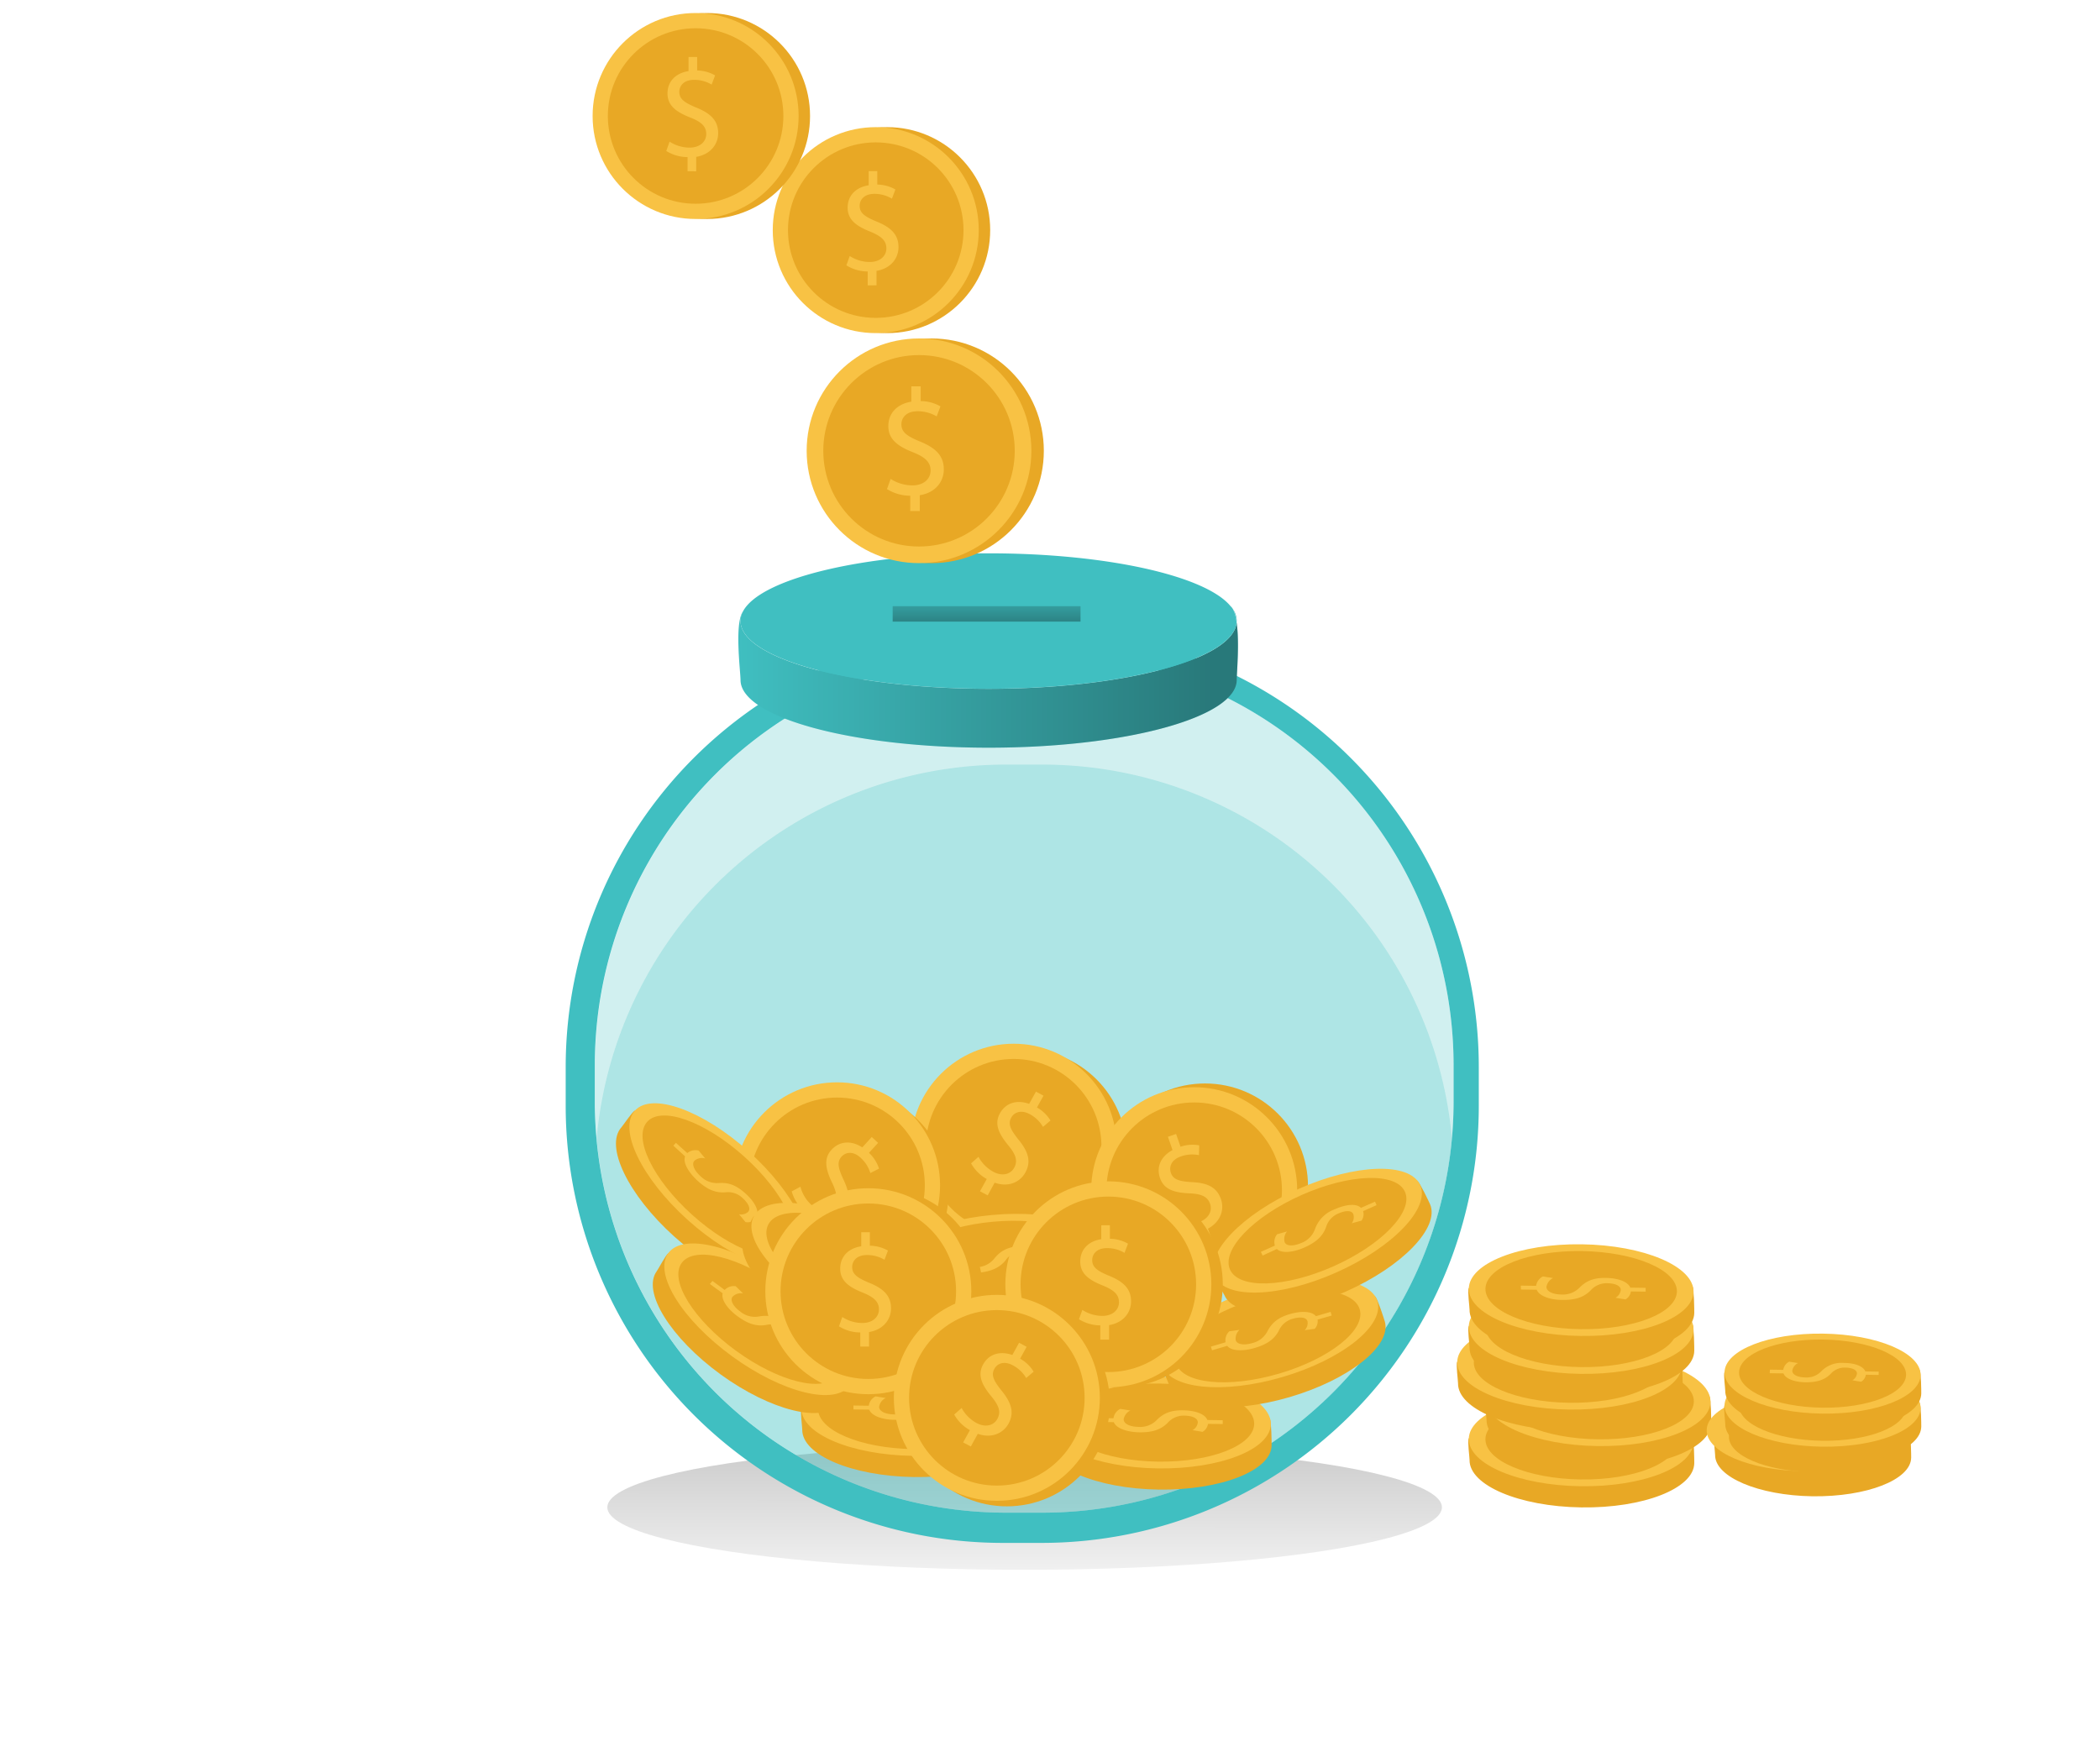 <svg xmlns="http://www.w3.org/2000/svg" xmlns:xlink="http://www.w3.org/1999/xlink" width="513.995" height="431.255" viewBox="0 0 513.995 431.255">
  <defs>
    <linearGradient id="linear-gradient" x1="0.496" y1="1.389" x2="0.527" y2="-5.74" gradientUnits="objectBoundingBox">
      <stop offset="0" stop-color="#010101" stop-opacity="0"/>
      <stop offset="0.95" stop-color="#010101"/>
    </linearGradient>
    <linearGradient id="linear-gradient-2" x1="0" y1="0.499" x2="1" y2="0.499" xlink:href="#linear-gradient"/>
    <linearGradient id="linear-gradient-3" x1="0.492" y1="-1.344" x2="0.505" y2="1.582" xlink:href="#linear-gradient"/>
  </defs>
  <g id="money_jar_1_" data-name="money_jar (1)" transform="translate(0.028 -0.033)">
    <path id="Path_50" data-name="Path 50" d="M225.05,18.52c-25.4,1.56-51.15,5-74.29,15.64-20.69,9.5-38.5,24.38-54.34,40.74C81.89,89.9,68.59,106.62,61,126.08,54.9,141.89,52.74,159,47,175c-10.45,29-32.44,53.4-38.88,83.53a113.59,113.59,0,0,0-1.64,32.72c4.94,62.4,47.81,120.25,106.06,143.13,26.75,10.51,55.78,14,84.51,14.38,35.62.48,71.13-3.66,106.51-7.79,59.82-7,121.43-14.54,173.93-44.05,7.62-4.29,15.09-9.08,21-15.49,8.38-9,13.32-20.69,16.55-32.56a143.18,143.18,0,0,0-4-87c-7.39-19.76-19.3-38.4-20.81-59.44-1.6-22.31,8.74-43.49,14.63-65.07,5.12-18.76,6.07-43.56-6.13-60.16-8.71-11.85-25.63-15.93-38.66-21.06a554.653,554.653,0,0,0-149.37-36,543.5,543.5,0,0,0-85.65-1.62Z" transform="translate(-6 -17.51)" fill="none" opacity="0.24"/>
    <ellipse id="Ellipse_61" data-name="Ellipse 61" cx="102.14" cy="15.3" rx="102.14" ry="15.3" transform="translate(148.62 353.73)" fill="url(#linear-gradient)"/>
    <path id="Path_51" data-name="Path 51" d="M260.92,171.76h-9.49a107,107,0,0,0-107,107v9.49a107,107,0,0,0,107,107h9.49a107,107,0,0,0,107-107v-9.49a107,107,0,0,0-107-107ZM361.75,287.2A100.642,100.642,0,0,1,261.1,387.85h-8.89A100.642,100.642,0,0,1,151.56,287.19v-8.92A100.628,100.628,0,0,1,252.2,177.65h8.91A100.632,100.632,0,0,1,361.75,278.28Z" transform="translate(-6 -17.51)" fill="#40bfc1"/>
    <path id="Path_52" data-name="Path 52" d="M361.75,278.27v8.93c0,3.07-.12,6.11-.4,9.08a100.65,100.65,0,0,1-100.24,91.57h-8.9A100.65,100.65,0,0,1,152,296.28c-.28-3-.4-6-.4-9.08v-8.93A100.628,100.628,0,0,1,252.2,177.65h8.91A100.632,100.632,0,0,1,361.75,278.28Z" transform="translate(-6 -17.51)" fill="#40bfc1" opacity="0.24"/>
    <path id="Path_53" data-name="Path 53" d="M361.35,296.28a100.65,100.65,0,0,1-100.24,91.57h-8.9A100.65,100.65,0,0,1,152,296.28a100.63,100.63,0,0,1,100.25-91.56h8.9a100.625,100.625,0,0,1,100.2,91.54Z" transform="translate(-6 -17.51)" fill="#40bfc1" opacity="0.24"/>
    <circle id="Ellipse_62" data-name="Ellipse 62" cx="25.21" cy="25.21" r="25.21" transform="translate(225.33 256.89)" fill="#e8a825"/>
    <circle id="Ellipse_63" data-name="Ellipse 63" cx="25.21" cy="25.21" r="25.21" transform="translate(222.87 255.54)" fill="#f8c244"/>
    <circle id="Ellipse_64" data-name="Ellipse 64" cx="21.48" cy="21.48" r="21.48" transform="translate(226.6 259.27)" fill="#e8a825"/>
    <path id="Path_54" data-name="Path 54" d="M245.83,309.17l1.66-3a9.91,9.91,0,0,1-3.84-3.83l1.81-1.6a9.14,9.14,0,0,0,3.6,3.64c2.12,1.17,4.22.73,5.16-1s.3-3.3-1.42-5.41c-2.39-2.87-3.52-5.28-2.09-7.87s4.16-3.4,7.16-2.33l1.66-3,1.85,1-1.6,2.89a9.12,9.12,0,0,1,3.31,3.19l-1.83,1.56a8.18,8.18,0,0,0-3.2-3.09c-2.3-1.26-3.93-.37-4.58.83-.86,1.55-.18,2.94,1.83,5.44,2.39,2.95,3.09,5.35,1.62,8-1.29,2.36-4.15,3.67-7.51,2.48l-1.7,3.11Z" transform="translate(-6 -17.51)" fill="#f8c244"/>
    <circle id="Ellipse_65" data-name="Ellipse 65" cx="25.21" cy="25.21" r="25.21" transform="translate(181.7 266.89)" fill="#e8a825"/>
    <circle id="Ellipse_66" data-name="Ellipse 66" cx="25.21" cy="25.21" r="25.21" transform="translate(179.64 264.99)" fill="#f8c244"/>
    <circle id="Ellipse_67" data-name="Ellipse 67" cx="21.48" cy="21.48" r="21.48" transform="translate(183.37 268.72)" fill="#e8a825"/>
    <path id="Path_55" data-name="Path 55" d="M200.25,316.35l2.33-2.53a9.91,9.91,0,0,1-2.83-4.63l2.14-1.13a9,9,0,0,0,2.63,4.39c1.78,1.64,3.93,1.72,5.25.28s1.07-3.13-.1-5.59c-1.64-3.35-2.16-6-.16-8.15s4.85-2.3,7.51-.56l2.32-2.54,1.56,1.43-2.24,2.44a9,9,0,0,1,2.46,3.87L219,304.71a8.33,8.33,0,0,0-2.39-3.75c-1.93-1.78-3.72-1.29-4.64-.29-1.2,1.31-.87,2.82.49,5.72,1.62,3.43,1.72,5.94-.33,8.17-1.82,2-4.9,2.58-7.88.63l-2.4,2.61Z" transform="translate(-6 -17.51)" fill="#f8c244"/>
    <circle id="Ellipse_68" data-name="Ellipse 68" cx="25.21" cy="25.21" r="25.21" transform="translate(269.7 265.27)" fill="#e8a825"/>
    <circle id="Ellipse_69" data-name="Ellipse 69" cx="25.21" cy="25.21" r="25.21" transform="translate(267.05 266.19)" fill="#f8c244"/>
    <circle id="Ellipse_70" data-name="Ellipse 70" cx="21.48" cy="21.48" r="21.48" transform="translate(270.78 269.92)" fill="#e8a825"/>
    <path id="Path_56" data-name="Path 56" d="M300.85,322.34l-1.13-3.25a9.93,9.93,0,0,1-5.42.29v-2.42a9.07,9.07,0,0,0,5.12-.23c2.28-.8,3.37-2.65,2.73-4.49s-2.25-2.43-5-2.56c-3.73-.15-6.27-.92-7.25-3.73s.27-5.36,3.06-6.87l-1.13-3.25,2-.69,1.09,3.12a9.1,9.1,0,0,1,4.58-.33l-.07,2.4a8.239,8.239,0,0,0-4.44.32c-2.47.86-2.89,2.67-2.44,4,.58,1.68,2.06,2.1,5.26,2.29,3.79.19,6,1.29,7,4.15.89,2.54-.05,5.54-3.18,7.24l1.17,3.35Z" transform="translate(-6 -17.51)" fill="#f8c244"/>
    <path id="Path_57" data-name="Path 57" d="M308.67,184c0,9.14-27.19,16.58-60.71,16.58s-60.74-7.44-60.74-16.58c0-2-1.52-13.83.58-16.72a4.82,4.82,0,0,0-.58,2.3c0,9.18,27.19,16.59,60.74,16.59,33.11,0,60-7.23,60.68-16.25C309.38,174.83,308.67,182.27,308.67,184Z" transform="translate(-6 -17.51)" fill="#40bfc1"/>
    <path id="Path_58" data-name="Path 58" d="M308.67,184c0,9.14-27.19,16.58-60.71,16.58s-60.74-7.44-60.74-16.58c0-2-1.52-13.83.58-16.72a4.82,4.82,0,0,0-.58,2.3c0,9.18,27.19,16.59,60.74,16.59,33.11,0,60-7.23,60.68-16.25C309.38,174.83,308.67,182.27,308.67,184Z" transform="translate(-6 -17.51)" opacity="0.37" fill="url(#linear-gradient-2)"/>
    <path id="Path_59" data-name="Path 59" d="M308.64,169.9c-.65,9-27.57,16.25-60.68,16.25-33.55,0-60.74-7.41-60.74-16.59a4.82,4.82,0,0,1,.58-2.3h0C192,159.17,217.32,153,248,153c28.9,0,53.08,5.52,59.16,12.93a2.79,2.79,0,0,1,.59.74,10.16,10.16,0,0,1,.89,3.23Z" transform="translate(-6 -17.51)" fill="#40bfc1"/>
    <path id="Path_60" data-name="Path 60" d="M308.67,169.56a1.34,1.34,0,0,1,0,.34,10.159,10.159,0,0,0-.93-3.26,5,5,0,0,1,.93,2.92Z" transform="translate(-6 -17.51)" fill="#40bfc1"/>
    <rect id="Rectangle_9" data-name="Rectangle 9" width="45.98" height="3.78" transform="translate(218.46 148.43)" opacity="0.37" fill="url(#linear-gradient-3)"/>
    <circle id="Ellipse_71" data-name="Ellipse 71" cx="27.5" cy="27.5" r="27.5" transform="translate(200.46 82.89)" fill="#e8a825"/>
    <circle id="Ellipse_72" data-name="Ellipse 72" cx="27.5" cy="27.5" r="27.5" transform="translate(197.41 82.89)" fill="#f8c244"/>
    <circle id="Ellipse_73" data-name="Ellipse 73" cx="23.43" cy="23.43" r="23.43" transform="translate(201.48 86.96)" fill="#e8a825"/>
    <path id="Path_61" data-name="Path 61" d="M228.76,142.66V138.9a10.749,10.749,0,0,1-5.689-1.629l.889-2.491a9.93,9.93,0,0,0,5.36,1.59c2.64,0,4.42-1.52,4.42-3.64s-1.45-3.31-4.2-4.43c-3.79-1.48-6.14-3.19-6.14-6.43s2.2-5.43,5.62-6v-3.75h2.3v3.61a9.82,9.82,0,0,1,4.84,1.3l-.93,2.45a9,9,0,0,0-4.69-1.26c-2.86,0-3.94,1.71-3.94,3.19,0,1.94,1.38,2.91,4.61,4.24,3.83,1.57,5.77,3.5,5.77,6.81,0,2.94-2,5.69-5.88,6.32v3.87Z" transform="translate(-6 -17.51)" fill="#f8c244"/>
    <circle id="Ellipse_74" data-name="Ellipse 74" cx="25.21" cy="25.21" r="25.21" transform="translate(191.91 31.16)" fill="#e8a825"/>
    <circle id="Ellipse_75" data-name="Ellipse 75" cx="25.21" cy="25.21" r="25.21" transform="translate(189.11 31.16)" fill="#f8c244"/>
    <circle id="Ellipse_76" data-name="Ellipse 76" cx="21.48" cy="21.48" r="21.48" transform="translate(192.84 34.89)" fill="#e8a825"/>
    <path id="Path_62" data-name="Path 62" d="M218.35,87.41V84a9.94,9.94,0,0,1-5.22-1.5l.82-2.28a9.16,9.16,0,0,0,4.91,1.46c2.42,0,4.06-1.4,4.06-3.34s-1.33-3-3.86-4.06c-3.47-1.36-5.62-2.93-5.62-5.89s2-5,5.15-5.49V59.43h2.11v3.3a9.08,9.08,0,0,1,4.43,1.2l-.85,2.25A8.22,8.22,0,0,0,220,65c-2.63,0-3.62,1.57-3.62,2.93,0,1.77,1.26,2.66,4.23,3.88,3.51,1.44,5.28,3.21,5.28,6.24,0,2.7-1.87,5.22-5.38,5.8v3.54Z" transform="translate(-6 -17.51)" fill="#f8c244"/>
    <circle id="Ellipse_77" data-name="Ellipse 77" cx="25.21" cy="25.21" r="25.21" transform="translate(147.82 3.22)" fill="#e8a825"/>
    <circle id="Ellipse_78" data-name="Ellipse 78" cx="25.21" cy="25.21" r="25.21" transform="translate(145.02 3.22)" fill="#f8c244"/>
    <circle id="Ellipse_79" data-name="Ellipse 79" cx="21.48" cy="21.48" r="21.48" transform="translate(148.75 6.95)" fill="#e8a825"/>
    <path id="Path_63" data-name="Path 63" d="M174.26,59.47V56a9.87,9.87,0,0,1-5.21-1.5l.81-2.28a9.08,9.08,0,0,0,4.91,1.46c2.42,0,4.06-1.39,4.06-3.34s-1.33-3-3.85-4c-3.48-1.37-5.63-2.93-5.63-5.9s2-5,5.15-5.49V31.49h2.11V34.8A9.09,9.09,0,0,1,181,36l-.85,2.25a8.19,8.19,0,0,0-4.29-1.16c-2.63,0-3.62,1.57-3.62,2.93,0,1.77,1.26,2.66,4.23,3.89,3.51,1.43,5.28,3.2,5.28,6.24,0,2.69-1.87,5.21-5.38,5.79v3.54Z" transform="translate(-6 -17.51)" fill="#f8c244"/>
    <path id="Path_64" data-name="Path 64" d="M289.56,382.2c-15.19-.22-27.43-5.42-27.34-11.61,0-.69-.52-4.56-.22-5.21,2.39-5.2,14.37-5.81,27.88-5.62,13.28.19,24.43,0,26.92,5.13.36.73.42,5.7.41,6.48C317.13,377.57,304.74,382.41,289.56,382.2Z" transform="translate(-6 -17.51)" fill="#e8a825"/>
    <ellipse id="Ellipse_80" data-name="Ellipse 80" cx="11.22" cy="27.5" rx="11.22" ry="27.5" transform="matrix(0.014, -1, 1, 0.014, 255.858, 359.119)" fill="#f8c244"/>
    <ellipse id="Ellipse_81" data-name="Ellipse 81" cx="9.56" cy="23.43" rx="9.56" ry="23.43" transform="matrix(0.014, -1, 1, 0.014, 259.952, 357.517)" fill="#e8a825"/>
    <path id="Path_65" data-name="Path 65" d="M274.74,364.69l3.76.05a3.06,3.06,0,0,1,1.67-2.3l2.48.4A2.91,2.91,0,0,0,281,365c0,1.07,1.5,1.82,3.62,1.85a5.64,5.64,0,0,0,4.45-1.65c1.51-1.53,3.24-2.46,6.47-2.41s5.42,1,5.95,2.38l3.76.05v.94l-3.61-.05a2.7,2.7,0,0,1-1.33,1.95l-2.45-.41a2.49,2.49,0,0,0,1.29-1.9c0-1.16-1.69-1.63-3.17-1.65a5.23,5.23,0,0,0-4.27,1.82c-1.58,1.54-3.53,2.3-6.84,2.26-2.93-.05-5.67-.92-6.28-2.49l-3.87-.06Z" transform="translate(-6 -17.51)" fill="#f8c244"/>
    <path id="Path_66" data-name="Path 66" d="M393,386.56c-15.19-.21-27.43-5.41-27.34-11.61,0-.69-.52-4.55-.22-5.2,2.4-5.2,14.38-5.82,27.88-5.63,13.29.19,24.44,0,26.93,5.13.35.74.42,5.71.41,6.48C420.58,381.93,408.2,386.78,393,386.56Z" transform="translate(-6 -17.51)" fill="#e8a825"/>
    <ellipse id="Ellipse_82" data-name="Ellipse 82" cx="11.22" cy="27.5" rx="11.22" ry="27.5" transform="matrix(0.014, -1, 1, 0.014, 359.318, 363.481)" fill="#f8c244"/>
    <ellipse id="Ellipse_83" data-name="Ellipse 83" cx="9.56" cy="23.43" rx="9.56" ry="23.43" transform="matrix(0.014, -1, 1, 0.014, 363.412, 361.88)" fill="#e8a825"/>
    <path id="Path_67" data-name="Path 67" d="M378.2,369.05l3.75.06a3.08,3.08,0,0,1,1.67-2.3l2.49.4a2.86,2.86,0,0,0-1.63,2.16c0,1.08,1.5,1.83,3.62,1.86a5.7,5.7,0,0,0,4.45-1.65c1.51-1.53,3.23-2.46,6.46-2.42s5.42,1,6,2.38h3.75v.94h-3.61a2.69,2.69,0,0,1-1.33,2l-2.44-.42a2.52,2.52,0,0,0,1.29-1.89c0-1.17-1.69-1.63-3.18-1.65a5.2,5.2,0,0,0-4.26,1.82c-1.59,1.54-3.53,2.3-6.84,2.25-2.94,0-5.68-.91-6.29-2.49l-3.87-.05Z" transform="translate(-6 -17.51)" fill="#f8c244"/>
    <path id="Path_68" data-name="Path 68" d="M397.16,376.74c-15.19-.22-27.43-5.41-27.34-11.61,0-.69-.52-4.55-.22-5.2,2.39-5.21,14.37-5.82,27.88-5.63,13.29.19,24.43,0,26.93,5.13.35.74.42,5.71.4,6.48C424.73,372.11,412.34,377,397.16,376.74Z" transform="translate(-6 -17.51)" fill="#e8a825"/>
    <ellipse id="Ellipse_84" data-name="Ellipse 84" cx="11.22" cy="27.5" rx="11.22" ry="27.5" transform="matrix(0.014, -1, 1, 0.014, 363.469, 353.651)" fill="#f8c244"/>
    <ellipse id="Ellipse_85" data-name="Ellipse 85" cx="9.56" cy="23.43" rx="9.56" ry="23.43" transform="matrix(0.014, -1, 1, 0.014, 367.562, 352.05)" fill="#e8a825"/>
    <path id="Path_69" data-name="Path 69" d="M382.35,359.23l3.75.06a3,3,0,0,1,1.67-2.3l2.49.4a2.83,2.83,0,0,0-1.63,2.16c0,1.08,1.49,1.83,3.61,1.86a5.65,5.65,0,0,0,4.45-1.66c1.51-1.52,3.24-2.45,6.47-2.41s5.42,1,6,2.38h3.75v.94H409.3a2.73,2.73,0,0,1-1.33,2l-2.45-.42a2.49,2.49,0,0,0,1.29-1.89c0-1.17-1.68-1.63-3.17-1.66a5.24,5.24,0,0,0-4.27,1.83c-1.58,1.54-3.52,2.3-6.83,2.25-2.94,0-5.68-.92-6.29-2.49l-3.87-.05Z" transform="translate(-6 -17.51)" fill="#f8c244"/>
    <path id="Path_70" data-name="Path 70" d="M390.17,367.79c-15.18-.21-27.42-5.41-27.33-11.61,0-.69-.52-4.55-.23-5.2,2.4-5.2,14.38-5.82,27.88-5.63,13.29.19,24.44,0,26.93,5.13.36.74.42,5.71.41,6.48C417.74,363.16,405.36,368,390.17,367.79Z" transform="translate(-6 -17.51)" fill="#e8a825"/>
    <ellipse id="Ellipse_86" data-name="Ellipse 86" cx="11.22" cy="27.5" rx="11.22" ry="27.5" transform="matrix(0.014, -1, 1, 0.014, 356.48, 344.712)" fill="#f8c244"/>
    <ellipse id="Ellipse_87" data-name="Ellipse 87" cx="9.56" cy="23.43" rx="9.56" ry="23.43" transform="matrix(0.014, -1, 1, 0.014, 360.573, 343.111)" fill="#e8a825"/>
    <path id="Path_71" data-name="Path 71" d="M375.36,350.28l3.76.06a3.07,3.07,0,0,1,1.66-2.3l2.49.4a2.86,2.86,0,0,0-1.63,2.16c0,1.08,1.5,1.83,3.62,1.86a5.67,5.67,0,0,0,4.45-1.65c1.51-1.53,3.23-2.46,6.47-2.42,3.08.05,5.41,1,5.95,2.38l3.76.05v.94l-3.6-.05a2.71,2.71,0,0,1-1.33,2l-2.45-.42a2.49,2.49,0,0,0,1.29-1.89c0-1.17-1.69-1.63-3.17-1.65a5.22,5.22,0,0,0-4.27,1.82c-1.58,1.54-3.53,2.3-6.84,2.25-2.94,0-5.68-.91-6.29-2.49l-3.86-.05Z" transform="translate(-6 -17.51)" fill="#f8c244"/>
    <path id="Path_72" data-name="Path 72" d="M393,359.06c-15.19-.22-27.43-5.41-27.34-11.61,0-.69-.52-4.55-.22-5.2,2.4-5.21,14.38-5.82,27.88-5.63,13.29.19,24.44,0,26.93,5.13.35.74.42,5.71.41,6.48C420.58,354.43,408.2,359.28,393,359.06Z" transform="translate(-6 -17.51)" fill="#e8a825"/>
    <ellipse id="Ellipse_88" data-name="Ellipse 88" cx="11.22" cy="27.5" rx="11.22" ry="27.5" transform="matrix(0.014, -1, 1, 0.014, 359.321, 335.978)" fill="#f8c244"/>
    <ellipse id="Ellipse_89" data-name="Ellipse 89" cx="9.56" cy="23.43" rx="9.56" ry="23.43" transform="matrix(0.014, -1, 1, 0.014, 363.414, 334.376)" fill="#e8a825"/>
    <path id="Path_73" data-name="Path 73" d="M378.2,341.55l3.75.06a3.08,3.08,0,0,1,1.67-2.3l2.49.4a2.86,2.86,0,0,0-1.63,2.16c0,1.08,1.5,1.83,3.62,1.86a5.7,5.7,0,0,0,4.45-1.65c1.51-1.53,3.23-2.46,6.46-2.42s5.42,1,6,2.38h3.75V343h-3.61a2.69,2.69,0,0,1-1.33,2l-2.44-.42a2.52,2.52,0,0,0,1.29-1.89c0-1.17-1.69-1.63-3.18-1.65a5.2,5.2,0,0,0-4.26,1.82c-1.59,1.54-3.53,2.3-6.84,2.25-2.94,0-5.68-.91-6.29-2.49l-3.87-.05Z" transform="translate(-6 -17.51)" fill="#f8c244"/>
    <path id="Path_74" data-name="Path 74" d="M393,349.78c-15.19-.22-27.43-5.42-27.34-11.61,0-.69-.52-4.56-.22-5.21,2.4-5.2,14.38-5.81,27.88-5.62,13.29.19,24.44,0,26.93,5.13.35.73.42,5.7.41,6.48C420.58,345.14,408.2,350,393,349.78Z" transform="translate(-6 -17.51)" fill="#e8a825"/>
    <ellipse id="Ellipse_90" data-name="Ellipse 90" cx="11.22" cy="27.5" rx="11.22" ry="27.5" transform="matrix(0.014, -1, 1, 0.014, 359.322, 326.695)" fill="#f8c244"/>
    <ellipse id="Ellipse_91" data-name="Ellipse 91" cx="9.56" cy="23.43" rx="9.56" ry="23.43" transform="matrix(0.014, -1, 1, 0.014, 363.415, 325.093)" fill="#e8a825"/>
    <path id="Path_75" data-name="Path 75" d="M378.2,332.27l3.75.05a3.08,3.08,0,0,1,1.67-2.3l2.49.4a2.89,2.89,0,0,0-1.63,2.16c0,1.08,1.5,1.83,3.62,1.86a5.67,5.67,0,0,0,4.45-1.65c1.51-1.53,3.23-2.46,6.46-2.41s5.42,1,6,2.38l3.75.05v.94l-3.61-.05a2.67,2.67,0,0,1-1.33,1.95l-2.44-.41a2.52,2.52,0,0,0,1.29-1.9c0-1.16-1.69-1.63-3.18-1.65a5.2,5.2,0,0,0-4.26,1.82c-1.59,1.54-3.53,2.3-6.84,2.26-2.94,0-5.68-.92-6.29-2.49l-3.87-.06Z" transform="translate(-6 -17.51)" fill="#f8c244"/>
    <path id="Path_76" data-name="Path 76" d="M449.62,383.84c-13.25-.19-23.93-4.73-23.86-10.13,0-.6-.45-4-.19-4.54,2.09-4.54,12.54-5.08,24.32-4.91,11.6.17,21.33,0,23.5,4.48.31.64.37,5,.36,5.65C473.67,379.8,462.87,384,449.62,383.84Z" transform="translate(-6 -17.51)" fill="#e8a825"/>
    <ellipse id="Ellipse_92" data-name="Ellipse 92" cx="9.79" cy="23.99" rx="9.79" ry="23.99" transform="translate(417.598 359.945) rotate(-89.427)" fill="#f8c244"/>
    <ellipse id="Ellipse_93" data-name="Ellipse 93" cx="8.34" cy="20.44" rx="8.34" ry="20.44" transform="matrix(0.014, -1, 1, 0.014, 423.029, 360.079)" fill="#e8a825"/>
    <path id="Path_77" data-name="Path 77" d="M436.69,368.56l3.28.05a2.68,2.68,0,0,1,1.45-2l2.17.35a2.53,2.53,0,0,0-1.42,1.89c0,.94,1.31,1.59,3.16,1.62a5,5,0,0,0,3.88-1.44,6.94,6.94,0,0,1,5.64-2.1c2.7,0,4.73.84,5.2,2.07l3.28.05v.82l-3.14-.05a2.41,2.41,0,0,1-1.16,1.71l-2.14-.37A2.18,2.18,0,0,0,458,369.5c0-1-1.48-1.42-2.77-1.44a4.51,4.51,0,0,0-3.72,1.59c-1.39,1.34-3.08,2-6,2-2.56,0-5-.79-5.49-2.17h-3.37Z" transform="translate(-6 -17.51)" fill="#f8c244"/>
    <path id="Path_78" data-name="Path 78" d="M452.09,376.22c-13.25-.19-23.93-4.72-23.85-10.13,0-.6-.45-4-.19-4.54,2.09-4.54,12.54-5.07,24.32-4.91,11.59.17,21.32,0,23.49,4.48.32.64.37,5,.36,5.65C476.15,372.18,465.34,376.41,452.09,376.22Z" transform="translate(-6 -17.51)" fill="#e8a825"/>
    <ellipse id="Ellipse_94" data-name="Ellipse 94" cx="9.79" cy="23.99" rx="9.79" ry="23.99" transform="matrix(0.014, -1, 1, 0.014, 421.935, 353.85)" fill="#f8c244"/>
    <ellipse id="Ellipse_95" data-name="Ellipse 95" cx="8.34" cy="20.44" rx="8.34" ry="20.44" transform="matrix(0.014, -1, 1, 0.014, 425.505, 352.45)" fill="#e8a825"/>
    <path id="Path_79" data-name="Path 79" d="M439.17,361h3.27a2.68,2.68,0,0,1,1.46-2l2.17.35a2.47,2.47,0,0,0-1.42,1.88c0,.94,1.31,1.6,3.15,1.62a4.92,4.92,0,0,0,3.89-1.44,6.92,6.92,0,0,1,5.64-2.1c2.69,0,4.73.85,5.2,2.07l3.27.05v.82l-3.15-.05a2.34,2.34,0,0,1-1.16,1.71l-2.13-.36a2.21,2.21,0,0,0,1.12-1.66c0-1-1.47-1.42-2.77-1.44A4.6,4.6,0,0,0,454,362c-1.38,1.34-3.08,2-6,2-2.57,0-5-.8-5.49-2.17l-3.37-.05Z" transform="translate(-6 -17.51)" fill="#f8c244"/>
    <path id="Path_80" data-name="Path 80" d="M452.09,368.12c-13.25-.19-23.93-4.72-23.85-10.13,0-.6-.45-4-.19-4.54,2.09-4.54,12.54-5.07,24.32-4.91,11.59.17,21.32,0,23.49,4.48.32.64.37,5,.36,5.65C476.15,364.08,465.34,368.31,452.09,368.12Z" transform="translate(-6 -17.51)" fill="#e8a825"/>
    <ellipse id="Ellipse_96" data-name="Ellipse 96" cx="9.79" cy="23.99" rx="9.79" ry="23.99" transform="matrix(0.014, -1, 1, 0.014, 421.936, 345.754)" fill="#f8c244"/>
    <ellipse id="Ellipse_97" data-name="Ellipse 97" cx="8.34" cy="20.44" rx="8.34" ry="20.44" transform="matrix(0.014, -1, 1, 0.014, 425.506, 344.355)" fill="#e8a825"/>
    <path id="Path_81" data-name="Path 81" d="M439.17,352.84l3.27.05a2.67,2.67,0,0,1,1.46-2l2.17.34a2.5,2.5,0,0,0-1.42,1.89c0,.94,1.31,1.6,3.15,1.62a4.92,4.92,0,0,0,3.89-1.44,6.92,6.92,0,0,1,5.64-2.1c2.69,0,4.73.85,5.2,2.07l3.27.05v.82l-3.15-.05a2.34,2.34,0,0,1-1.16,1.71l-2.13-.36a2.21,2.21,0,0,0,1.12-1.66c0-1-1.47-1.42-2.77-1.44a4.57,4.57,0,0,0-3.72,1.59c-1.38,1.34-3.08,2-6,2-2.57,0-5-.8-5.49-2.17l-3.37-.05Z" transform="translate(-6 -17.51)" fill="#f8c244"/>
    <path id="Path_82" data-name="Path 82" d="M321.66,359.55c-14.57,4.28-27.8,2.93-29.55-3-.19-.66-1.84-4.2-1.74-4.9.75-5.68,12-9.81,25-13.62,12.75-3.74,23.34-7.24,27.24-3.05.56.59,2.09,5.33,2.31,6.07C346.63,347,336.23,355.26,321.66,359.55Z" transform="translate(-6 -17.51)" fill="#e8a825"/>
    <ellipse id="Ellipse_98" data-name="Ellipse 98" cx="27.5" cy="11.22" rx="27.5" ry="11.22" transform="matrix(0.959, -0.282, 0.282, 0.959, 281.201, 323.362)" fill="#f8c244"/>
    <ellipse id="Ellipse_99" data-name="Ellipse 99" cx="23.43" cy="9.56" rx="23.43" ry="9.56" transform="translate(285.117 324.528) rotate(-16.26)" fill="#e8a825"/>
    <path id="Path_83" data-name="Path 83" d="M302.34,347.2l3.6-1.06a3,3,0,0,1,.92-2.69l2.49-.35a2.86,2.86,0,0,0-.92,2.54c.31,1,2,1.31,4,.71a5.65,5.65,0,0,0,3.76-2.9c1-1.9,2.36-3.3,5.47-4.21,3-.87,5.46-.67,6.39.51l3.6-1.06.27.9-3.46,1a2.7,2.7,0,0,1-.7,2.26l-2.46.33A2.48,2.48,0,0,0,326,341c-.33-1.12-2.09-1.06-3.52-.64a5.19,5.19,0,0,0-3.53,3c-1.06,1.94-2.7,3.24-5.87,4.17-2.82.83-5.69.8-6.74-.52l-3.71,1.09Z" transform="translate(-6 -17.51)" fill="#f8c244"/>
    <path id="Path_84" data-name="Path 84" d="M229.67,379.13c-15.19-.22-27.43-5.42-27.34-11.61,0-.69-.52-4.56-.22-5.2,2.4-5.21,14.38-5.82,27.88-5.63,13.29.19,24.44,0,26.93,5.13.35.73.42,5.71.41,6.48C257.24,374.5,244.86,379.34,229.67,379.13Z" transform="translate(-6 -17.51)" fill="#e8a825"/>
    <ellipse id="Ellipse_100" data-name="Ellipse 100" cx="11.22" cy="27.5" rx="11.22" ry="27.5" transform="matrix(0.014, -1, 1, 0.014, 195.972, 356.049)" fill="#f8c244"/>
    <ellipse id="Ellipse_101" data-name="Ellipse 101" cx="9.56" cy="23.43" rx="9.56" ry="23.43" transform="matrix(0.014, -1, 1, 0.014, 200.065, 354.447)" fill="#e8a825"/>
    <path id="Path_85" data-name="Path 85" d="M214.86,361.62l3.75.05a3,3,0,0,1,1.67-2.29l2.49.4a2.86,2.86,0,0,0-1.63,2.16c0,1.07,1.5,1.82,3.62,1.85a5.65,5.65,0,0,0,4.45-1.65c1.51-1.52,3.23-2.45,6.47-2.41,3.08,0,5.41,1,5.95,2.38l3.75.05v.94l-3.6-.05a2.72,2.72,0,0,1-1.33,1.95l-2.45-.41a2.52,2.52,0,0,0,1.29-1.89c0-1.17-1.69-1.64-3.18-1.66a5.23,5.23,0,0,0-4.26,1.82c-1.59,1.54-3.53,2.31-6.84,2.26-2.94,0-5.68-.92-6.29-2.49l-3.86-.05Z" transform="translate(-6 -17.51)" fill="#f8c244"/>
    <path id="Path_86" data-name="Path 86" d="M335.36,333.73c-13.88,6.17-27.18,6.57-29.69.91-.28-.63-2.38-3.92-2.38-4.63,0-5.73,10.62-11.31,23-16.79,12.15-5.39,22.19-10.25,26.6-6.61.64.51,2.78,5,3.09,5.71C358.45,318,349.24,327.57,335.36,333.73Z" transform="translate(-6 -17.51)" fill="#e8a825"/>
    <ellipse id="Ellipse_102" data-name="Ellipse 102" cx="27.5" cy="11.22" rx="27.5" ry="11.22" transform="translate(292.751 302.213) rotate(-23.94)" fill="#f8c244"/>
    <ellipse id="Ellipse_103" data-name="Ellipse 103" cx="23.43" cy="9.56" rx="23.43" ry="9.56" transform="translate(297.145 302.079) rotate(-23.94)" fill="#e8a825"/>
    <path id="Path_87" data-name="Path 87" d="M314.58,324l3.43-1.53a3,3,0,0,1,.55-2.78l2.43-.68a2.86,2.86,0,0,0-.58,2.64c.44,1,2.13,1,4.07.18a5.67,5.67,0,0,0,3.34-3.37,8,8,0,0,1,4.87-4.89c2.96-1.31,5.32-1.39,6.4-.34l3.43-1.52.38.86-3.29,1.46a2.71,2.71,0,0,1-.39,2.33l-2.4.65a2.48,2.48,0,0,0,.38-2.26c-.47-1.07-2.21-.78-3.57-.17a5.19,5.19,0,0,0-3.11,3.44c-.8,2.06-2.25,3.56-5.27,4.91-2.69,1.19-5.54,1.54-6.75.37l-3.5,1.61Z" transform="translate(-6 -17.51)" fill="#f8c244"/>
    <path id="Path_88" data-name="Path 88" d="M171,320.25c-11.28-10.16-17.07-22.13-12.93-26.74.46-.51,2.61-3.77,3.26-4.06,5.23-2.34,14.65,5.09,24.69,14.13,9.87,8.89,18.4,16.07,16.89,21.59-.22.78-3.44,4.57-4,5.15C194.83,334.92,182.32,330.41,171,320.25Z" transform="translate(-6 -17.51)" fill="#e8a825"/>
    <ellipse id="Ellipse_104" data-name="Ellipse 104" cx="11.22" cy="27.5" rx="11.22" ry="27.5" transform="translate(147.85 280.266) rotate(-48)" fill="#f8c244"/>
    <ellipse id="Ellipse_105" data-name="Ellipse 105" cx="9.56" cy="23.43" rx="9.56" ry="23.43" transform="translate(151.985 281.756) rotate(-48)" fill="#e8a825"/>
    <path id="Path_89" data-name="Path 89" d="M171.41,297.32l2.79,2.51a3.08,3.08,0,0,1,2.77-.63l1.61,1.94a2.85,2.85,0,0,0-2.65.56c-.72.8-.07,2.36,1.5,3.78a5.69,5.69,0,0,0,4.44,1.68c2.14-.15,4,.28,6.45,2.45s3.44,4.3,2.92,5.71l2.79,2.51-.63.7-2.68-2.41a2.71,2.71,0,0,1-2.29.59l-1.57-1.92a2.52,2.52,0,0,0,2.22-.58c.79-.87-.19-2.34-1.3-3.33a5.18,5.18,0,0,0-4.41-1.44c-2.2.11-4.17-.59-6.63-2.81-2.18-2-3.67-4.43-3.09-6L170.78,298Z" transform="translate(-6 -17.51)" fill="#f8c244"/>
    <path id="Path_90" data-name="Path 90" d="M251.59,342.49c-15.13,1.39-27.85-2.48-28.42-8.65-.06-.68-1-4.47-.77-5.15,1.83-5.43,13.68-7.31,27.13-8.55,13.23-1.22,24.3-2.61,27.32,2.25.43.69,1,5.63,1.09,6.4C278.51,335,266.71,341.09,251.59,342.49Z" transform="translate(-6 -17.51)" fill="#e8a825"/>
    <ellipse id="Ellipse_106" data-name="Ellipse 106" cx="27.5" cy="11.22" rx="27.5" ry="11.22" transform="matrix(0.996, -0.092, 0.092, 0.996, 215.388, 300)" fill="#f8c244"/>
    <ellipse id="Ellipse_107" data-name="Ellipse 107" cx="23.43" cy="9.56" rx="23.43" ry="9.56" transform="matrix(0.996, -0.092, 0.092, 0.996, 219.593, 301.28)" fill="#e8a825"/>
    <path id="Path_91" data-name="Path 91" d="M235,326.65l3.74-.35a3.07,3.07,0,0,1,1.42-2.46l2.51.14a2.89,2.89,0,0,0-1.39,2.32c.1,1.07,1.69,1.66,3.8,1.46a5.69,5.69,0,0,0,4.25-2.11c1.34-1.68,2.95-2.79,6.17-3.08s5.49.39,6.18,1.73l3.74-.35.08.94-3.59.33a2.71,2.71,0,0,1-1.11,2.08l-2.48-.15a2.52,2.52,0,0,0,1.08-2c-.11-1.16-1.85-1.44-3.33-1.31a5.22,5.22,0,0,0-4,2.27c-1.41,1.7-3.27,2.66-6.56,3-2.93.27-5.74-.31-6.52-1.8l-3.85.35Z" transform="translate(-6 -17.51)" fill="#f8c244"/>
    <path id="Path_92" data-name="Path 92" d="M182.34,354c-12.28-8.94-19.27-20.25-15.63-25.25.41-.56,2.21-4,2.82-4.38,5-2.87,15.1,3.54,26,11.49,10.74,7.83,20,14.09,19,19.73-.13.81-3,4.91-3.4,5.53C207.53,366.09,194.62,362.9,182.34,354Z" transform="translate(-6 -17.51)" fill="#e8a825"/>
    <ellipse id="Ellipse_108" data-name="Ellipse 108" cx="11.22" cy="27.5" rx="11.22" ry="27.5" transform="translate(156.933 315.876) rotate(-53.94)" fill="#f8c244"/>
    <ellipse id="Ellipse_109" data-name="Ellipse 109" cx="9.56" cy="23.43" rx="9.56" ry="23.43" transform="translate(161.2 316.93) rotate(-53.94)" fill="#e8a825"/>
    <path id="Path_93" data-name="Path 93" d="M180.35,331.12l3,2.21a3.09,3.09,0,0,1,2.69-.92l1.8,1.77a2.85,2.85,0,0,0-2.58.82c-.63.87.17,2.36,1.89,3.61a5.62,5.62,0,0,0,4.58,1.21c2.12-.37,4.06-.14,6.68,1.77s3.86,3.92,3.49,5.37l3,2.21-.55.76-2.91-2.12a2.72,2.72,0,0,1-2.22.83l-1.76-1.75a2.54,2.54,0,0,0,2.15-.8c.69-.95-.44-2.31-1.64-3.18a5.21,5.21,0,0,0-4.53-1c-2.19.34-4.22-.16-6.89-2.1-2.38-1.73-4.11-4-3.7-5.66l-3.13-2.28Z" transform="translate(-6 -17.51)" fill="#f8c244"/>
    <path id="Path_94" data-name="Path 94" d="M207.07,343c-13.34-7.25-21.77-17.53-18.81-23,.33-.6,1.65-4.27,2.22-4.71,4.54-3.49,15.43,1.53,27.3,8,11.68,6.34,21.65,11.33,21.46,17.05,0,.82-2.27,5.25-2.64,5.93C233.64,351.68,220.42,350.22,207.07,343Z" transform="translate(-6 -17.51)" fill="#e8a825"/>
    <ellipse id="Ellipse_110" data-name="Ellipse 110" cx="11.22" cy="27.5" rx="11.22" ry="27.5" transform="translate(179.126 307.649) rotate(-61.5)" fill="#f8c244"/>
    <ellipse id="Ellipse_111" data-name="Ellipse 111" cx="9.56" cy="23.43" rx="9.56" ry="23.43" transform="translate(183.494 308.132) rotate(-61.5)" fill="#e8a825"/>
    <path id="Path_95" data-name="Path 95" d="M202.09,320.59l3.3,1.79a3,3,0,0,1,2.55-1.26l2,1.51a2.86,2.86,0,0,0-2.44,1.15c-.52,1,.47,2.32,2.34,3.33a5.61,5.61,0,0,0,4.7.6c2-.65,4-.67,6.85.87s4.35,3.38,4.17,4.87l3.3,1.8-.45.82-3.17-1.72a2.67,2.67,0,0,1-2.08,1.11l-2-1.5a2.49,2.49,0,0,0,2-1.08c.56-1-.73-2.23-2-2.94a5.23,5.23,0,0,0-4.62-.37c-2.12.63-4.2.4-7.1-1.18-2.59-1.4-4.61-3.44-4.42-5.12l-3.4-1.84Z" transform="translate(-6 -17.51)" fill="#f8c244"/>
    <circle id="Ellipse_112" data-name="Ellipse 112" cx="25.21" cy="25.21" r="25.21" transform="translate(248.84 289.23)" fill="#e8a825"/>
    <circle id="Ellipse_113" data-name="Ellipse 113" cx="25.21" cy="25.21" r="25.21" transform="translate(246.04 289.23)" fill="#f8c244"/>
    <circle id="Ellipse_114" data-name="Ellipse 114" cx="21.48" cy="21.48" r="21.48" transform="translate(249.77 292.96)" fill="#e8a825"/>
    <path id="Path_96" data-name="Path 96" d="M275.28,345.48V342a10,10,0,0,1-5.22-1.5l.82-2.29a9.08,9.08,0,0,0,4.91,1.47c2.42,0,4.06-1.4,4.06-3.34s-1.33-3-3.86-4.06c-3.47-1.36-5.62-2.93-5.62-5.89s2-5,5.15-5.49v-3.4h2.11v3.3a9.08,9.08,0,0,1,4.43,1.2l-.85,2.25a8.22,8.22,0,0,0-4.29-1.16c-2.63,0-3.62,1.57-3.62,2.93,0,1.77,1.26,2.66,4.23,3.88,3.51,1.44,5.28,3.21,5.28,6.24,0,2.69-1.87,5.22-5.38,5.8v3.54Z" transform="translate(-6 -17.51)" fill="#f8c244"/>
    <circle id="Ellipse_115" data-name="Ellipse 115" cx="25.21" cy="25.21" r="25.21" transform="translate(190.09 290.92)" fill="#e8a825"/>
    <circle id="Ellipse_116" data-name="Ellipse 116" cx="25.21" cy="25.21" r="25.21" transform="translate(187.29 290.92)" fill="#f8c244"/>
    <circle id="Ellipse_117" data-name="Ellipse 117" cx="21.48" cy="21.48" r="21.48" transform="translate(191.02 294.65)" fill="#e8a825"/>
    <path id="Path_97" data-name="Path 97" d="M216.53,347.18v-3.45a9.78,9.78,0,0,1-5.21-1.5l.81-2.28a9.08,9.08,0,0,0,4.91,1.47c2.42,0,4.06-1.4,4.06-3.34s-1.33-3-3.85-4.06c-3.48-1.36-5.63-2.93-5.63-5.9s2-5,5.15-5.48v-3.45h2.11v3.31a9.06,9.06,0,0,1,4.43,1.19l-.85,2.25a8.19,8.19,0,0,0-4.29-1.16c-2.63,0-3.62,1.57-3.62,2.93,0,1.78,1.27,2.66,4.23,3.89,3.51,1.43,5.28,3.2,5.28,6.24,0,2.69-1.87,5.21-5.38,5.79v3.55Z" transform="translate(-6 -17.51)" fill="#f8c244"/>
    <circle id="Ellipse_118" data-name="Ellipse 118" cx="25.21" cy="25.21" r="25.21" transform="translate(221.2 318.37)" fill="#e8a825"/>
    <circle id="Ellipse_119" data-name="Ellipse 119" cx="25.21" cy="25.21" r="25.21" transform="translate(218.75 317.02)" fill="#f8c244"/>
    <circle id="Ellipse_120" data-name="Ellipse 120" cx="21.48" cy="21.48" r="21.48" transform="translate(222.48 320.75)" fill="#e8a825"/>
    <path id="Path_98" data-name="Path 98" d="M241.71,370.65l1.66-3a9.92,9.92,0,0,1-3.85-3.82l1.82-1.61a9.07,9.07,0,0,0,3.59,3.65c2.13,1.17,4.23.73,5.17-1s.3-3.3-1.42-5.41c-2.39-2.87-3.52-5.28-2.09-7.88s4.16-3.39,7.16-2.33l1.65-3,1.85,1-1.59,2.9a9.11,9.11,0,0,1,3.31,3.18l-1.83,1.56a8.21,8.21,0,0,0-3.21-3.08c-2.3-1.27-3.92-.37-4.57.82-.86,1.56-.18,2.94,1.83,5.44,2.38,2.95,3.08,5.36,1.62,8-1.3,2.36-4.15,3.66-7.51,2.48l-1.71,3.1Z" transform="translate(-6 -17.51)" fill="#f8c244"/>
  </g>
</svg>
